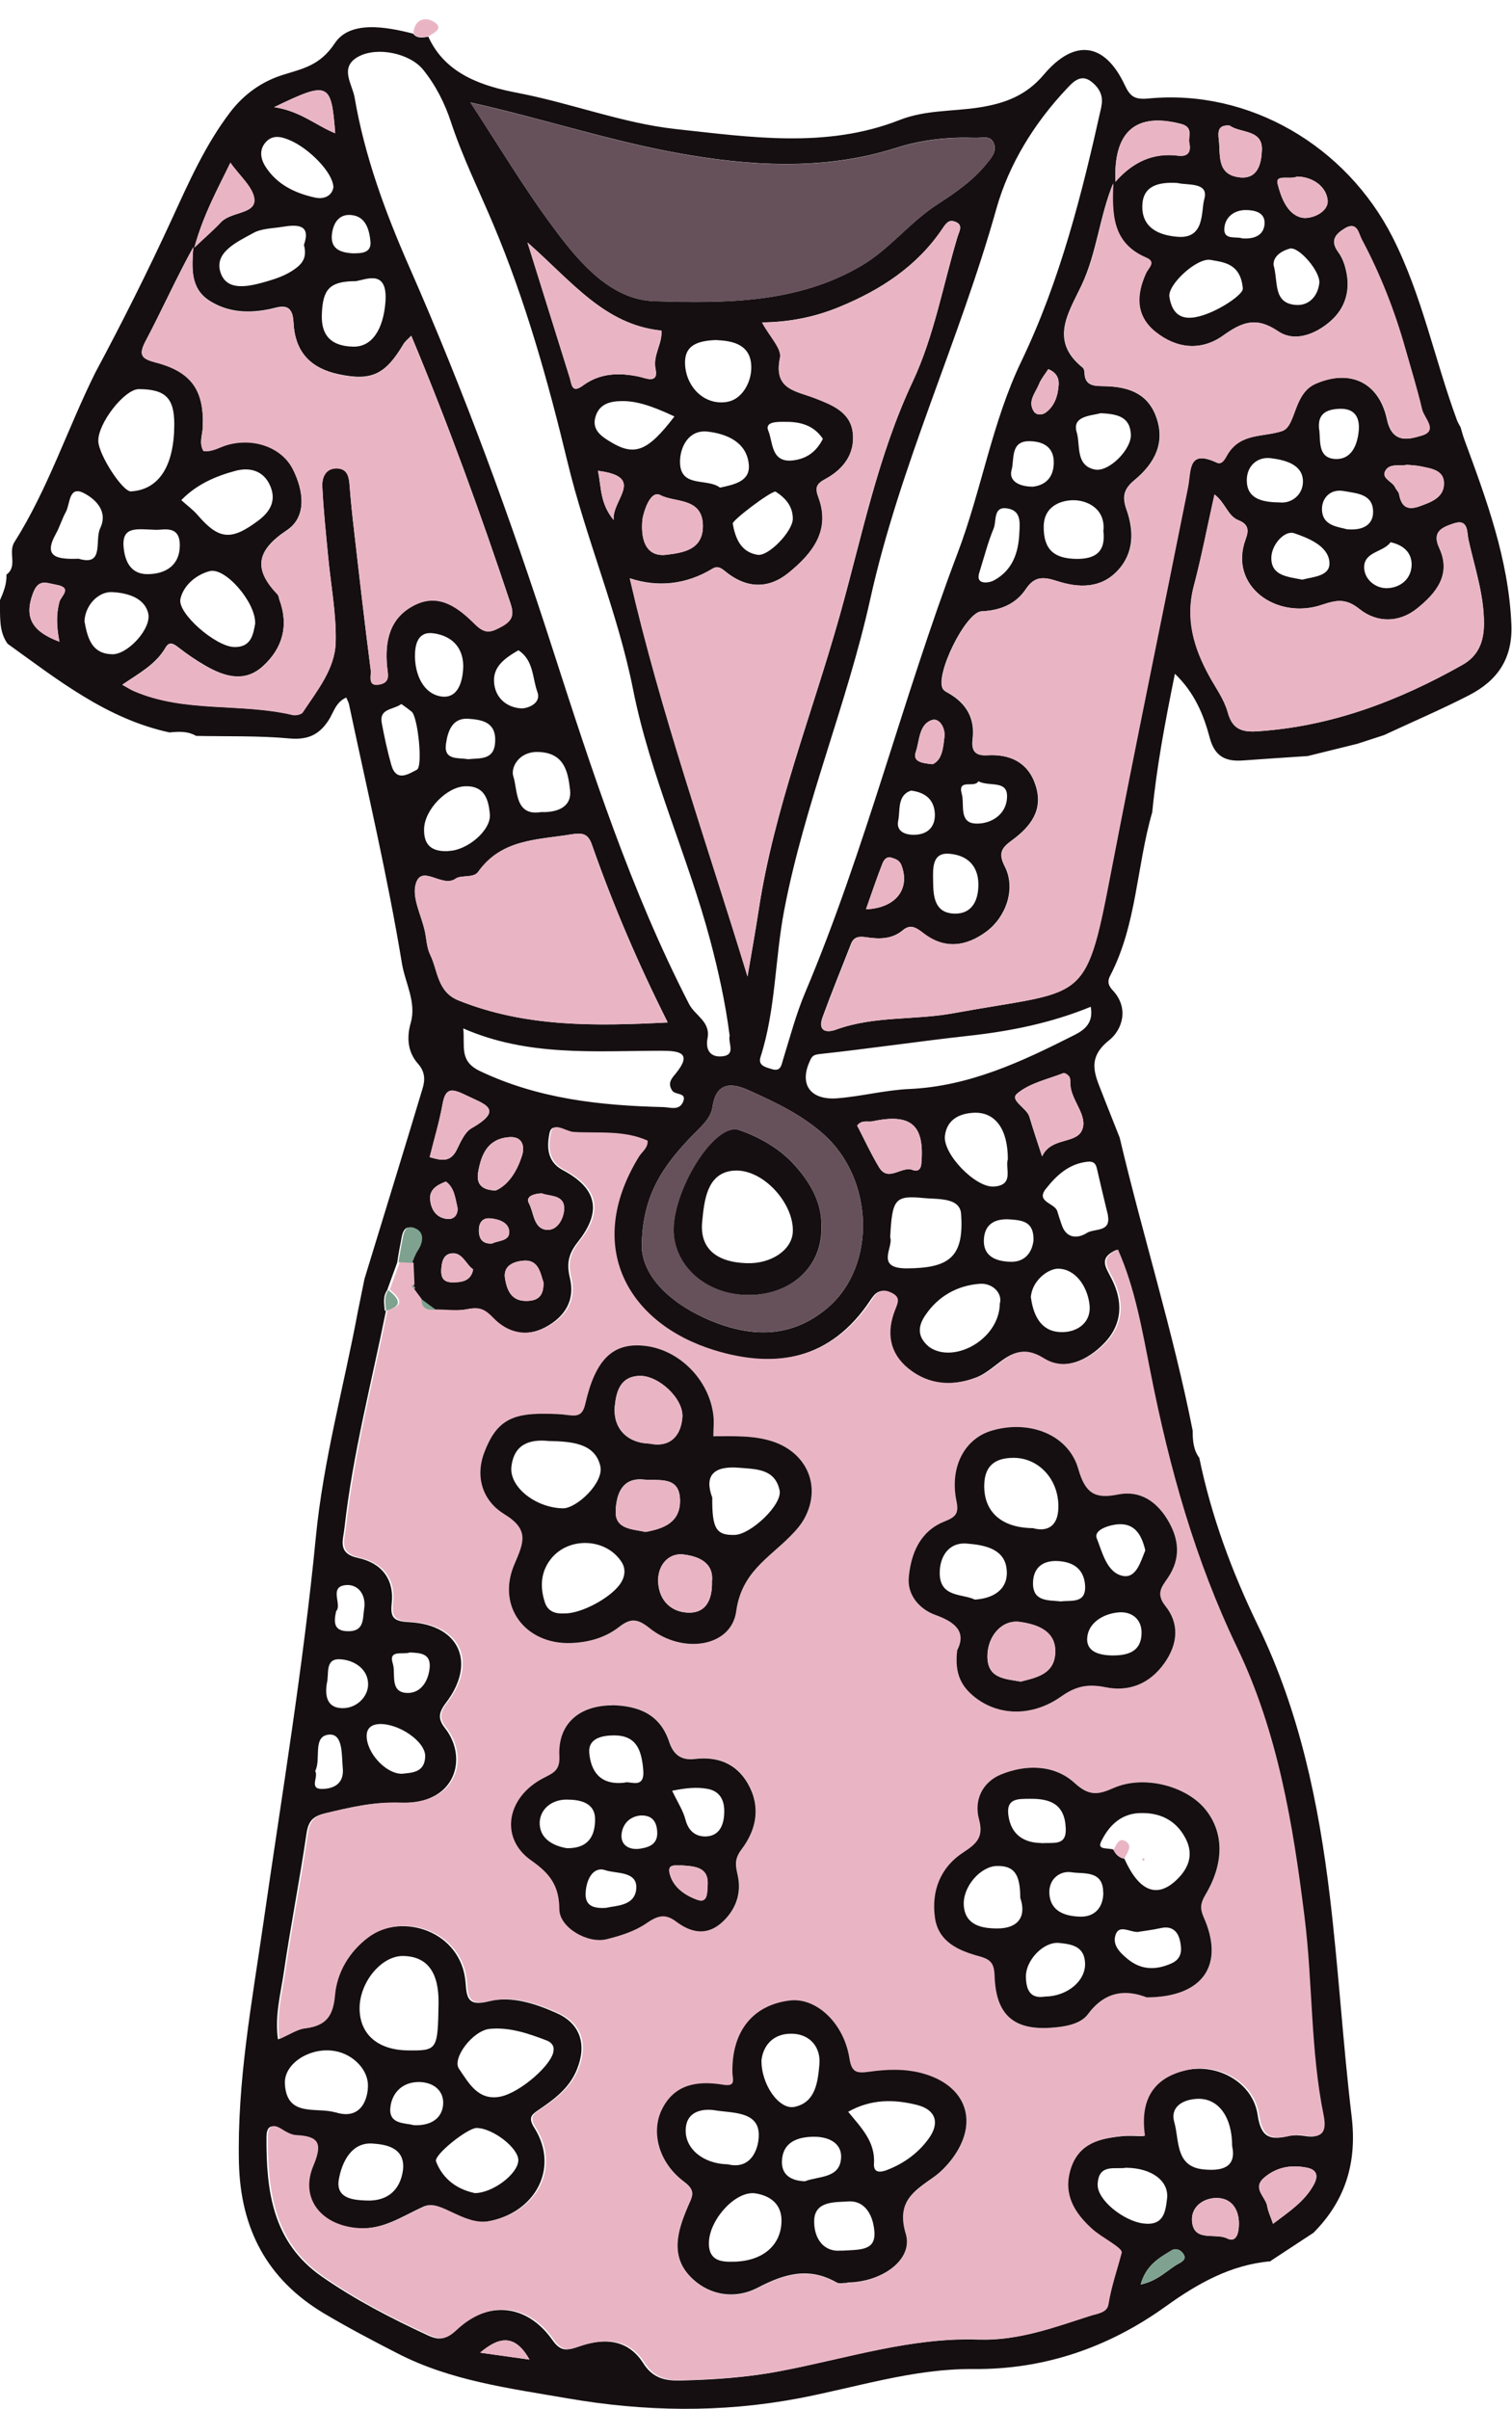 <?xml version="1.0" encoding="UTF-8"?>
<svg id="Layer_1" xmlns="http://www.w3.org/2000/svg" viewBox="0 0 96.12 153.09">
  <defs>
    <style>
      .cls-1 {
        fill: #7fa290;
      }

      .cls-2 {
        fill: #e9b5c4;
      }

      .cls-3 {
        fill: #66515a;
      }

      .cls-4 {
        fill: #150f11;
      }
    </style>
  </defs>
  <path class="cls-4" d="M80.8,143.71c-2.55.21-4.69,1.43-6.68,2.86-3.67,2.64-7.76,4.03-12.23,3.99-3.86-.03-7.45,1.17-11.16,1.87-4.89.92-9.76.84-14.67-.01-3.69-.64-7.4-1.11-10.78-2.85-1.58-.81-3.16-1.64-4.69-2.55-3.6-2.15-5.3-5.36-5.4-9.56-.12-5.15.82-10.17,1.55-15.22,1.18-8.18,2.54-16.33,3.34-24.56.47-4.85,1.78-9.56,2.67-14.33.14-.69.28-1.38.42-2.07,1.23-4.03,2.48-8.06,3.69-12.09.16-.52.19-1.05-.29-1.59-.63-.71-.74-1.62-.46-2.59.38-1.31-.36-2.56-.56-3.79-.91-5.52-2.2-10.97-3.36-16.45-.03-.14-.11-.28-.18-.44-.69.31-.81.99-1.15,1.49-.61.91-1.33,1.21-2.47,1.11-1.96-.18-3.94-.12-5.92-.16-.53-.31-1.11-.28-1.69-.22-3.99-.86-7.1-3.34-10.3-5.64-.59-.83-.44-1.79-.5-2.72.23-.53.46-1.07.43-1.67.74-.54.08-1.4.51-2.07,2.14-3.39,3.37-7.21,5.14-10.77,1.71-3.19,3.33-6.42,4.85-9.72,1.08-2.35,2.14-4.76,3.74-6.85.86-1.12,1.98-1.92,3.3-2.34,1.28-.41,2.38-.58,3.34-2.03.95-1.43,3.2-1.06,4.97-.6.27.33.62.25.97.19,1.1,2.45,3.57,3.17,5.71,3.58,3.38.65,6.64,1.92,10,2.29,4.72.51,9.58,1.26,14.24-.57,1.64-.65,3.38-.54,5.06-.8,1.62-.25,2.99-.75,4.11-2.08,1.96-2.32,3.88-2.05,5.15.65.35.75.64.94,1.51.86,6.42-.62,12.58,3.03,15.52,8.82,1.88,3.71,2.67,7.77,4.09,11.62.06.16.15.3.23.45.08.27.15.54.25.81,1.4,3.8,2.8,7.58,2.98,11.7.1,2.2-.89,3.6-2.7,4.53-1.77.91-3.6,1.69-5.4,2.53-.56.18-1.13.37-1.69.55-1.05.26-2.11.52-3.16.78-1.37.09-2.74.18-4.11.28-1.1.08-1.8-.24-2.12-1.46-.38-1.43-.95-2.84-2.21-4.05-.62,3.06-1.16,5.91-1.44,8.8-1,3.44-.98,7.14-2.68,10.4-.18.34-.12.61.16.91,1.07,1.13.62,2.52-.23,3.19-1.41,1.12-.91,2.15-.45,3.32.37.96.76,1.91,1.13,2.86,1.47,6.23,3.4,12.34,4.64,18.62,0,.61.04,1.22.42,1.73.77,3.73,2.08,7.26,3.74,10.68,2.63,5.42,3.85,11.26,4.56,17.19.56,4.66.83,9.35,1.39,14.02.34,2.89-.39,5.31-2.43,7.36l-2.74,1.8ZM24.54,83.29c-.92,4.59-2.12,9.14-2.64,13.81-.09.82-.47,1.63.89,1.92,1.43.31,2.29,1.31,2.11,2.9-.11.98.22,1.13,1.2,1.18,3.13.19,4.18,2.6,2.25,5.12-.5.66-.5,1.04-.06,1.61,1.46,1.84.76,4.88-2.9,4.75-1.71-.06-3.15.29-4.71.66-.8.19-1.08.49-1.2,1.32-.43,2.94-1.01,5.86-1.44,8.81-.2,1.36-.58,2.73-.37,4.24.66-.28,1.17-.64,1.71-.7,1.31-.15,1.71-.83,1.83-2.09.13-1.47.93-2.76,2.09-3.65,2.23-1.7,6.07-.44,6.3,2.86.07.93.14,1.5,1.47,1.16,1.43-.36,2.96.14,4.32.75,1.52.67,1.92,2.02,1.29,3.57-.48,1.2-1.44,1.9-2.44,2.58-.47.32-.68.5-.26,1.16,1.58,2.52.08,5.37-2.96,5.93-1.61.3-3.13-1.38-4.08-.95-1.4.63-2.6,1.5-4.24,1.39-2.36-.16-3.74-1.88-2.87-3.95.6-1.43.37-1.89-1.1-1.96-.32-.02-.65-.22-.94-.4-.64-.4-.85-.04-.85.5-.02,3.42.38,6.68,3.5,8.86,2.12,1.48,4.41,2.66,6.76,3.75.72.33,1.11.27,1.74-.32,2.07-1.93,4.56-1.68,6.18.62.57.82,1.02.62,1.69.4,1.59-.54,3.1-.48,4.09,1.08.59.94,1.39,1.11,2.33,1.09,2.12-.05,4.24-.19,6.33-.59,4.21-.8,8.33-2.17,12.69-2.01,2.46.08,4.74-.78,7.04-1.51.41-.13,1-.17,1.09-.71.19-1.13.56-2.19.84-3.28.08-.32-1.26-.96-1.89-1.53-1.1-1-1.85-2.16-1.36-3.76.51-1.69,1.9-1.99,3.38-2.14.44-.04.89,0,1.35,0-.34-2.35.58-3.73,2.73-4.2,1.99-.43,4.22.79,4.52,2.85.22,1.5.83,1.6,1.99,1.34.33-.07.69-.05,1.02,0,1.1.19,1.29-.37,1.1-1.28-.84-4.17-.69-8.44-1.22-12.64-.74-5.89-1.7-11.73-4.28-17.1-2.68-5.58-4.31-11.43-5.5-17.46-.52-2.65-.96-5.34-2.08-7.84-1.15.5-.71,1.07-.34,1.79.75,1.44.75,2.9-.44,4.14-1.08,1.13-2.61,1.79-3.89,1-1.42-.88-2.15-.26-3.1.47-.36.28-.75.56-1.17.72-1.55.58-3.07.5-4.38-.56-1.21-.98-1.41-2.31-.84-3.73.18-.46.37-.81-.27-1.1-.65-.29-.93.03-1.24.5-2.48,3.73-6.02,4.4-10.01,3.16-5.43-1.68-8.29-6.54-4.77-12.29.2-.33.6-.56.55-1.02-1.51-.68-3.12-.46-4.69-.55-.51-.03-1.3-.71-1.46.06-.15.76-.21,1.78.84,2.34,2.17,1.15,2.52,2.6.98,4.55-.62.78-.74,1.39-.52,2.31.34,1.4-.3,2.45-1.54,3.12-1.27.68-2.49.4-3.42-.57-.51-.53-.87-.71-1.59-.56-.66.14-1.37.03-2.06.03-.3-.22-.6-.45-.91-.67-.16-.22-.32-.44-.48-.65.06-.1.05-.18-.05-.25-.02-.46-.04-.93-.06-1.39.12-.25.2-.53.35-.76.42-.63.43-1.3-.31-1.49-.6-.15-.61.6-.71,1.06-.08.38-.14.77-.2,1.15-.21.59-.43,1.17-.64,1.76-.29.41-.18.86-.15,1.31ZM70.78,11.61c-.89,2.15-1.05,4.46-2.03,6.53-.82,1.73-2.06,3.51.07,5.22.08.06.12.21.12.32.02.81.54.85,1.17.86,1.44.02,2.77.35,3.36,1.88.65,1.7-.07,3.03-1.35,4.09-.66.55-.81,1.02-.51,1.87.47,1.33.5,2.75-.56,3.88-1.08,1.16-2.5,1.11-3.85.67-.87-.28-1.43-.33-1.99.51-.64.96-1.64,1.36-2.81,1.41-1.02.04-3.01,4.12-2.45,4.95.09.13.27.21.41.29,1.09.65,1.62,1.58,1.47,2.86-.08.67.07,1.1.9,1.05,1.45-.09,2.62.43,3.1,1.9.52,1.58-.32,2.64-1.51,3.51-.63.46-.89.8-.44,1.67.7,1.38.1,3.17-1.17,4.12-1.27.94-2.63,1.15-3.97.14-.44-.33-.82-.67-1.35-.22-.68.57-1.47.57-2.29.45-.41-.06-.8-.09-1,.41-.6,1.55-1.23,3.08-1.8,4.64-.32.86.15,1.07.86.81,2.42-.88,4.99-.58,7.47-1.04,8.28-1.52,8.34-.41,9.93-8.68,1.59-8.26,3.3-16.49,4.95-24.74.21-1.07-.02-2.43,1.83-1.57.37.18.55-.32.73-.59.84-1.3,2.23-1.02,3.42-1.41.9-.29.7-2.36,2.12-3,2.13-.95,4.04-.17,4.56,2.26.34,1.59,1.43,1.25,2.18,1.03,1.09-.31.16-1.11.04-1.67-.3-1.28-.69-2.54-1.05-3.81-.69-2.43-1.6-4.78-2.79-7.01-.19-.35-.27-1.17-1.06-.69-.61.37-.95.79-.42,1.51.23.31.39.71.48,1.1.32,1.28,0,2.44-.97,3.29-.95.83-2.28,1.36-3.34.64-1.39-.95-2.29-.58-3.48.27-1.4,1-2.97.85-4.31-.23-1.28-1.03-1.23-2.36-.6-3.74.15-.32.65-.7.02-.97-2.2-.93-2.2-2.8-2.11-4.77ZM46.38,65.79c-.26-2.03-.7-4.03-1.23-6.03-1.43-5.37-3.81-10.45-4.9-15.92-.98-4.95-3-9.6-4.18-14.51-1.23-5.1-2.66-10.21-4.71-15.07-.91-2.16-1.95-4.26-2.69-6.5-.39-1.19-.97-2.34-1.77-3.33-.83-1.03-2.9-1.49-4.12-.83-1.23.67-.39,1.74-.24,2.58.64,3.76,1.96,7.33,3.49,10.81,3.48,7.91,6.44,15.99,9.09,24.22,2.48,7.68,4.97,15.38,8.69,22.61.37.72,1.37,1.11,1.17,2.16-.13.65.1,1.2.86,1.16,1.01-.06.41-.85.55-1.34ZM26.14,21.34c-.2.21-.39.35-.5.54-1.14,1.92-2.02,2.34-4.08,1.91-1.78-.37-2.81-1.39-2.9-3.3-.06-1.35-.87-.99-1.5-.85-1.35.28-2.64.22-3.81-.51-1.27-.79-1.15-2.11-1.06-3.43-1.1,1.99-2,4.02-3.04,5.98-.49.93-.2,1.13.66,1.35,2.26.59,3.08,1.78,2.98,4.11-.02.5-.25,1.01.04,1.51.54.08.98-.22,1.47-.37,1.66-.5,3.48.11,4.2,1.5.7,1.36.94,3.05-.37,3.92-1.96,1.31-2.12,2.47-.58,4.08.07.08.07.22.11.32.61,1.64.21,3.09-1.04,4.23-1.16,1.07-2.46.67-3.67-.03-.59-.34-1.16-.73-1.7-1.15-.32-.25-.59-.41-.83.01-.62,1.07-1.69,1.63-2.74,2.35.32.17.5.3.71.39,3.23,1.41,6.79.75,10.12,1.53.19.05.54-.03.64-.17.91-1.38,2.05-2.75,2.09-4.44.05-1.81-.31-3.64-.48-5.46-.14-1.48-.3-2.96-.37-4.44-.03-.59.21-1.2.97-1.16.67.04.73.61.77,1.15.07.91.16,1.82.27,2.73.34,2.99.68,5.98,1.07,8.96.04.34-.24,1.08.61.88.64-.15.47-.64.43-1.11-.16-1.65.17-3.15,1.78-3.94,1.58-.77,2.8.23,3.8,1.23.66.66,1.01.53,1.71.15.76-.41.77-.82.54-1.51-1.9-5.71-3.95-11.36-6.3-16.98ZM47.52,62.08c.28-1.64.51-2.93.71-4.23.98-6.44,3.4-12.48,5.15-18.71,1.41-5.01,2.4-10.11,4.65-14.9,1.35-2.87,1.92-6.11,2.84-9.18.11-.36.41-.8-.2-.99-.36-.11-.52.11-.75.45-1.61,2.4-3.94,3.91-6.57,4.99-1.53.63-3.13.96-4.9.98.49.9,1.27,1.67,1.14,2.24-.43,2.03,1,2.1,2.23,2.58,1.05.41,2.26.86,2.4,2.21.14,1.33-.62,2.31-1.75,2.92-.6.32-.66.57-.43,1.19.77,2.1-.41,3.55-1.88,4.75-1.32,1.09-2.74,1.02-4.08-.09-.23-.19-.46-.34-.77-.16-1.7,1.04-3.53,1.2-5.27.62,1.97,8.55,4.87,16.73,7.49,25.32ZM70.01,6.76c.17-.71-.18-1.25-.7-1.62-.62-.43-1.1.07-1.48.48-2.08,2.2-3.69,4.81-4.49,7.65-2.35,8.38-6.13,16.28-8.02,24.82-1.48,6.67-4.18,13.02-5.47,19.77-.59,3.09-.53,6.28-1.5,9.31-.18.55.31.65.69.77.6.19.63-.23.75-.63.44-1.42.82-2.87,1.4-4.24,3.84-9.09,6.19-18.7,9.68-27.9,1.53-4.02,2.19-8.33,4.07-12.23,2.47-5.15,3.85-10.64,5.08-16.18ZM29.91,6.52c1.84,2.8,3.49,5.58,5.43,8.16,1.58,2.11,3.55,4.37,6.25,4.46,4.48.14,9.1.15,13.18-2.26,1.77-1.04,3.05-2.74,4.8-3.88,1.14-.74,2.29-1.52,3.16-2.61.28-.35.64-.74.47-1.23-.2-.6-.76-.38-1.19-.4-1.73-.06-3.4.11-5.08.65-4.6,1.46-9.36,1.14-13.95.3-4.35-.8-8.6-2.2-13.07-3.2ZM77.21,31.43c-.46,2.05-.82,3.94-1.31,5.8-.56,2.1,0,3.95.99,5.76.41.75.94,1.47,1.16,2.27.29,1.06.87,1.28,1.85,1.22,4.72-.3,9.01-1.93,13.08-4.23,1-.57,1.35-1.46,1.36-2.59.01-1.87-.6-3.61-.99-5.39-.1-.44.02-1.33-.95-1-.71.25-1.39.51-.9,1.56.79,1.7-.22,2.88-1.41,3.84-1.15.92-2.55.92-3.66.04-.86-.69-1.44-.59-2.4-.27-2.87.97-5.94-1.2-4.84-4.17.22-.59.17-.96-.46-1.21-.68-.27-.81-1.08-1.51-1.63ZM42.45,64.98c-1.89-3.76-3.48-7.48-4.82-11.3-.22-.63-.52-.78-1.27-.66-2.18.36-4.47.28-5.96,2.39-.29.41-1.08.18-1.43.43-.87.62-2.17-.97-2.54.35-.25.87.36,1.98.58,2.98.11.5.12,1.05.34,1.5.5,1.02.44,2.36,1.8,2.91,4.26,1.71,8.68,1.64,13.31,1.4ZM40.8,79.35c.14,1.81,1.76,3.38,3.93,4.38,2.69,1.24,5.45,1.47,7.9-.63,3.1-2.66,2.93-8.16-.27-11.01-1.39-1.24-3.06-2.03-4.72-2.78-.94-.43-2.09-.69-2.34,1.02-.11.8-.83,1.35-1.38,1.93-1.68,1.78-3.14,3.66-3.12,7.09ZM69.35,63.98c-2.53,1.04-5.13,1.56-7.79,1.85-3.16.35-6.31.82-9.47,1.16-.48.05-.51.23-.65.54-.61,1.42.1,2.4,1.79,2.27,1.53-.12,3.04-.52,4.57-.59,3.83-.17,7.18-1.75,10.5-3.43.7-.35,1.22-.81,1.04-1.8ZM29.45,65.36c.12,1.14-.28,2.07,1.06,2.71,3.72,1.77,7.65,2.19,11.66,2.29.42.01.98.24,1.24-.3.3-.65-.47-.45-.67-.74-.32-.47-.05-.77.19-1.06,1.11-1.34.3-1.48-.88-1.48-4.21,0-8.46.39-12.6-1.42ZM33.54,15.42c1,3.2,1.84,5.89,2.68,8.58.13.42.12,1.03.83.51,1.1-.81,2.3-.84,3.59-.57.37.08,1.24.49,1.04-.48-.19-.9.44-1.6.37-2.45-3.62-.37-5.68-3.11-8.5-5.59ZM25.93,130.31c1.87.02,1.9-.02,1.95-2.97.03-1.99-.71-3-2.24-3.03-1.39-.03-2.8,1.68-2.78,3.36.02,1.63,1.17,2.62,3.08,2.64ZM11.08,26.98c0-1.68-.55-2.24-2.25-2.25-.92,0-2.63,2.2-2.58,3.32.04.89,1.56,3.22,2.08,3.18,1.77-.11,2.74-1.6,2.75-4.25ZM35.19,130.3c.05-.27-.15-.51-.41-.61-1.17-.45-2.38-.87-3.64-.75-1.1.11-2.42,1.89-1.96,2.54.62.9,1.21,2.04,2.62,1.77,1.28-.25,3.37-2.09,3.39-2.95ZM56.59,78.63c.23.63-.99,1.99,1.07,1.98,2.68-.02,3.63-.71,3.44-3.45-.07-1.08-1.5-.93-2.38-1.02-1.84-.18-2,.06-2.13,2.49ZM21.31,134.24c1.85.6,2.15-1.22,2.07-1.89-.1-.96-1.08-1.92-2.32-2.03-1.49-.14-3,.87-2.95,2.09.1,2.19,2.01,1.48,3.2,1.84ZM63.55,82.89c.22-.7-.46-1.36-1.26-1.3-1.4.1-2.65.77-3.48,2.02-.43.64-.5,1.26.1,1.85.08.08.17.16.26.21,1.57.96,4.32-.56,4.39-2.78ZM11.53,31.79c.36.33.74.6,1.03.94,1.37,1.59,2.15,1.64,3.88.34.8-.6,1.13-1.33.72-2.23-.41-.92-1.27-1.16-2.18-.92-1.27.34-2.48.86-3.45,1.86ZM16.22,39.59c.02-1.32-1.9-3.56-2.9-3.29-.83.22-1.65.88-1.85,1.76-.21.91,2.23,3.02,3.4,3.06,1.11.04,1.23-.81,1.36-1.53ZM30.14,139.38c1.17.02,2.78-1.22,2.81-2.07.03-.78-1.61-2.06-2.65-2.07-.58,0-2.74,1.72-2.58,2.13.44,1.14,1.36,1.77,2.43,2ZM22.62,17.87c-1.69,0-2.11.53-2.16,2.13-.05,1.39.66,1.99,1.96,2.03,1.23.05,1.94-1.1,2.08-2.8.17-2.1-1.13-1.5-1.87-1.36ZM64.07,73.67c0-1.94-.82-3.02-2.18-2.95-.93.05-1.7.45-1.82,1.47-.13,1.16,1.94,3.29,3.1,3.22,1.34-.08.71-1.16.9-1.74ZM19.32,15.57c.46-1.3-.39-1.32-1.39-1.15-.62.1-1.31.1-1.83.39-1.01.56-2.51,1.22-2.08,2.51.41,1.25,1.86.88,2.99.55.61-.18,1.17-.38,1.7-.75.53-.37.82-.77.61-1.56ZM70.44,77.26c-.24-1-.48-1.99-.71-3-.07-.33-.23-.46-.58-.43-1.19.12-1.99.87-2.66,1.72-.67.84.56.9.72,1.42.1.32.2.65.32.97.33.84,1.08.73,1.56.42.48-.31,1.54-.02,1.34-1.11ZM78.33,136.4c0-1.92-.92-3.09-2.25-3.01-.92.05-1.7.53-1.43,1.48.33,1.12.04,2.81,1.83,3,1.06.11,2.16-.03,1.85-1.47ZM45.6,21.61c-1.53.03-2.09.51-2.05,1.53.06,1.45,1.23,2.65,2.68,2.4.95-.16,1.52-1.24,1.53-2.14.03-1.51-1.19-1.74-2.17-1.78ZM28.52,54.08c1.16-.02,2.73-1.31,2.62-2.36-.09-.88-.31-1.79-1.57-1.75-1.17.04-2.58,1.48-2.61,2.71-.03,1.02.47,1.47,1.57,1.41ZM66.25,73.48c.56-1.21,2.11-.77,2.52-1.63.43-.91-.65-1.87-.73-2.9-.01-.17.01-.37-.06-.51-.07-.12-.29-.27-.38-.24-1,.39-2.15.63-2.94,1.3-.51.43.61.9.78,1.48.22.75.47,1.49.8,2.5ZM5.37,39.48c.2,1.13.49,2.07,1.76,2.1.99.03,2.53-1.65,2.29-2.61-.27-1.09-1.55-1.3-2.28-1.34-.86-.05-1.72.8-1.77,1.85ZM71.62,137.76c-.65.15-1.78-.32-1.84,1.05-.05,1.01,1.67,2.35,2.91,2.5,1.3.16,1.4-.76,1.5-1.57.14-1.12-.96-1.95-2.57-1.97ZM79.01,18.36c-.13-1.63-1.23-1.69-2.04-1.84-.87-.17-2.75,1.57-2.63,2.34.11.7.42,1.4,1.4,1.33,1.28-.09,3.27-1.42,3.26-1.82ZM45.78,30.99c.93-.2,1.94-.41,1.82-1.5-.15-1.41-1.42-1.92-2.61-2.06-1.21-.14-1.76.98-1.76,1.91-.01,1.7,1.73,1.02,2.54,1.65ZM70.14,33.79c.17-1.4-.94-1.98-1.86-2-.72-.01-1.92.3-1.93,1.68-.01,1.49.69,2.03,2.08,2.05,1.23.01,1.85-.46,1.72-1.73ZM42.88,26.47c-1.56-.74-2.5-.99-3.36-.98-.74.01-1.4.18-1.65.95-.28.84.32,1.27.92,1.63,1.55.95,2.38.63,4.09-1.61ZM65.54,82.48c.18,1.3.76,2.22,2.05,2.18.97-.03,1.81-.66,1.67-1.77-.14-1.13-.88-2.24-1.98-2.26-.66-.01-1.7.78-1.75,1.85ZM25.62,137.9c.16-1.49-1.24-1.62-1.93-1.67-1.33-.1-1.95,1.15-2.15,2.28-.21,1.23.95,1.31,1.74,1.34,1.29.06,2.16-.6,2.34-1.95ZM34.4,51.61c1.12.04,1.96-.38,1.84-1.4-.13-1.13-.34-2.39-2.06-2.42-1.23-.02-1.72,1.02-1.55,1.54.29.88.08,2.56,1.77,2.28ZM40.84,33c-.15,1.64.45,2.39,1.51,2.26,1.06-.13,2.41-.3,2.33-1.96-.09-1.69-1.81-1.36-2.69-1.83-.68-.36-1.08,1.13-1.15,1.53ZM21.19,11.85c-.06-.91-1.52-2.39-2.72-2.92-.55-.24-1.13-.4-1.58.11-.44.5-.32,1.09.02,1.6.74,1.12,1.89,1.65,3.13,1.92.61.13,1.11-.16,1.16-.71ZM74.86,11.63c-1.24-.08-2.2.19-2.24,1.42-.05,1.43,1.05,1.91,2.26,2,1.74.13,1.46-1.63,1.68-2.4.31-1.1-1.1-.86-1.7-1.02ZM54.49,71.53c.45.87.87,1.79,1.39,2.65.59.99,1.44-.11,2.15.18.19.08.5.07.54-.39.22-2.46-.63-3.23-3.09-2.71-.31.07-.68-.12-.99.27ZM49.3,31.24c-.34,0-2.76,1.83-2.72,2.04.17.94.52,1.81,1.58,1.98.71.11,2.24-1.51,2.24-2.29,0-.82-.49-1.34-1.1-1.73ZM70.91,11.55c1.11-1.26,2.4-1.86,3.98-1.66.63.08.84-.23.72-.8-.09-.43.29-1-.54-1.22-2.84-.73-4.29.45-4.16,3.67ZM29.45,42.32c-.02-1.23-.77-1.91-1.88-2.07-1.04-.15-1.2.76-1.19,1.5.02,1.15.54,2.33,1.65,2.51,1.08.17,1.4-.93,1.42-1.94ZM69.98,26.26c-.65.17-1.85.18-1.53,1.22.24.78-.1,2.11,1.15,2.36.89.18,2.32-1.27,2.29-2.21-.04-1.17-.9-1.32-1.92-1.37ZM4.97,35.5c1.69.53,1.03-1.15,1.4-1.93.52-1.09-.32-1.85-1-2.21-1.01-.55-.9.65-1.18,1.17-.25.45-.39.95-.64,1.4-.81,1.45.03,1.63,1.42,1.58ZM59.32,56.04c.01.92.09,1.94,1.27,2.02.95.06,1.52-.5,1.6-1.6.1-1.41-.69-2.11-1.83-2.2-1.13-.1-1.05.94-1.04,1.78ZM27.31,73.54c.66.18,1.29.4,1.72-.45.25-.5.51-1.13.94-1.38,2.15-1.23.81-1.54-.42-2.14-.92-.45-1.24-.37-1.42.64-.2,1.11-.53,2.19-.81,3.33ZM25.52,44.74c-.53.39-1.43.27-1.25,1.22.17.9.36,1.79.61,2.67.32,1.09,1.09.56,1.62.29.4-.2.06-3.38-.33-3.69-.21-.17-.43-.33-.66-.49ZM81.34,31.93c.75.09,1.52-.48,1.49-1.38-.04-1.06-1.18-1.32-2.04-1.43-.9-.11-1.55.54-1.53,1.44.02,1.07.85,1.36,2.07,1.37ZM64.8,33.89c.03-.64.13-1.38-.67-1.56-1.03-.23-.76.77-.96,1.25-.35.84-.58,1.73-.85,2.6-.08.27-.23.62.05.78.2.11.58.05.81-.07,1.18-.64,1.56-1.74,1.62-2.99ZM25.54,112.73c.63-.07,1.46-.06,1.49-1.1.03-.95-1.7-2.13-2.95-2.06-.44.03-.76.24-.77.73-.02,1.07,1.19,2.43,2.24,2.43ZM80.93,141.33c1.06-.8,2-1.43,2.57-2.45.33-.58.24-.99-.43-1.12-.99-.19-1.92-.04-2.71.64-.79.68.11,1.22.2,1.82.05.33.21.64.37,1.11ZM80.96,16.83c.31,1.09-.05,2.44,1.42,2.55.82.06,1.39-.54,1.49-1.38.09-.73-1.31-2.36-1.88-2.2-.54.15-1.04.49-1.03,1.02ZM9.87,33.67c-1.14-.03-2.15-.27-2.01,1.13.09.93.49,1.7,1.53,1.69,1.13-.01,2.03-.55,2.04-1.81.02-1.37-1.09-.97-1.56-1.01ZM82.79,36.84c.68-.19,1.83-.2,1.72-1.16-.12-1.02-1.39-1.5-2.23-1.79-.61-.21-1.47.73-1.46,1.59.01,1.12,1.03,1.17,1.97,1.36ZM26.29,135.06c1.11.06,1.81-.44,1.88-1.3.07-.9-.63-1.44-1.55-1.44-1.1,0-1.75.76-1.81,1.7-.06,1,.96.89,1.48,1.04ZM78.17,7.98c-.77-.07-.74.43-.69.89.12.97-.16,2.22,1.31,2.4,1.24.15,1.4-.99,1.43-1.73.06-1.33-1.36-1.06-2.05-1.56ZM32.95,41.33c-.91.53-1.67,1.08-1.53,2.15.12.94.85,1.49,1.71,1.54.37.02,1.31-.29,1.03-1.05-.32-.88-.23-2.01-1.2-2.64ZM14.65,10.33c-.8,1.66-1.71,3.28-2.3,5.41.73-.69,1.24-1.13,1.69-1.61.63-.67,2.13-.52,2.13-1.39,0-.79-.96-1.57-1.53-2.4ZM89.45,29.54c-.45.1-1.1-.12-1.38.37-.29.5.45.68.62,1.07.07.15.23.28.25.44.15.79.53,1.04,1.32.75.73-.26,1.5-.54,1.53-1.4.03-.89-.79-.99-1.46-1.13-.28-.06-.57-.07-.89-.1ZM65.7,78.84c.04-1.2-.69-1.28-1.46-1.34-.91-.07-1.61.23-1.69,1.21-.09,1.14.77,1.45,1.66,1.48.94.04,1.4-.59,1.49-1.35ZM31.52,75.66c.83-.37,1.38-1.27,1.68-2.27.16-.53.02-1.19-.84-1.12-1.36.11-1.77,1.1-1.96,2.21-.11.6.05,1.16,1.12,1.18ZM88.4,34.46c-.44.63-1.66.59-1.68,1.57-.01.77.71,1.38,1.48,1.35.81-.03,1.53-.57,1.54-1.5,0-.73-.48-1.23-1.34-1.42ZM85.69,33.64c1.01.08,1.6-.33,1.6-1.1,0-1.15-1.03-1.18-1.85-1.33-.86-.16-1.39.43-1.4,1.12-.01,1.11,1.03,1.14,1.64,1.32ZM65.67,30.93c.74-.09,1.3-.53,1.32-1.5.02-1.08-.75-1.39-1.58-1.39-1.19,0-.92,1.17-1.1,1.82-.2.7.46,1.07,1.35,1.07ZM62.19,49.66c-.23.44-1.33-.2-1.05.79.19.65-.21,1.85.89,1.89,1,.04,1.97-.6,1.99-1.7.03-1.09-1.13-.62-1.83-.99ZM83.87,27.31c.08.76-.09,1.79,1,1.86,1.04.06,1.41-.88,1.5-1.73.09-.76-.13-1.49-1.19-1.46-.89.03-1.44.33-1.32,1.33ZM20.78,106.97c-.14.85.03,1.59,1.01,1.59.87,0,1.58-.7,1.61-1.46.04-1.02-.9-1.62-1.82-1.65-.94-.03-.65.96-.8,1.52ZM3.78,40.79c-.19-.97-.21-1.76,0-2.55.1-.36.86-.89-.21-1.08-.62-.11-1.12-.4-1.47.53-.6,1.6-.01,2.46,1.68,3.09ZM82.46,11.22c-.45.22-1.41-.18-1.24.47.21.81.6,1.93,1.52,2.14.6.14,1.74-.34,1.66-1.11-.09-.86-.93-1.48-1.94-1.5ZM29.75,48.25c.78-.08,1.69.08,1.73-1.14.05-1.24-.87-1.37-1.71-1.43-1.05-.07-1.31.84-1.42,1.6-.15,1.06.78.86,1.4.97ZM78.76,141.28c-.02-.94-.52-1.6-1.43-1.59-.84,0-1.64.57-1.55,1.5.12,1.32,1.48.7,2.23,1.07.63.31.76-.43.75-.98ZM52.31,27.89c-.57-.86-1.43-1.09-2.37-1.08-.45,0-1.37-.05-1.09.59.29.68.15,2.03,1.56,1.86.85-.1,1.48-.53,1.9-1.37ZM17.43,6.81c1.69.26,2.66,1.17,3.88,1.66-.25-3.25-.42-3.33-3.88-1.66ZM57.94,50.24c-.92.28-.7,1.25-.84,1.92-.15.71.5.93,1.12.89.81-.05,1.24-.55,1.21-1.33-.04-.83-.52-1.34-1.48-1.47ZM21.37,102.4c-.19.81-.08,1.26.75,1.27,1.05.02.93-.79,1.03-1.42.14-.91-.39-1.59-1.18-1.51-1.09.11-.2,1.26-.6,1.65ZM55.05,57.79c1.92-.08,2.82-1.31,2.26-2.79-.12-.32-.37-.41-.63-.49-.37-.11-.52.2-.61.44-.35.89-.65,1.8-1.02,2.84ZM26.05,105.02c-.4.16-1.38-.21-1.08.7.2.63-.21,1.79.85,1.87.87.06,1.39-.66,1.49-1.56.1-.93-.54-.98-1.25-1.01ZM34.55,81.5c-.2-.59-.31-1.47-1.28-1.38-.55.05-1.32.28-1.16,1.17.14.77.43,1.43,1.42,1.39.72-.03,1.04-.37,1.02-1.18ZM20.04,112.56c.23.4-.47,1.2.55,1.13.79-.05,1.29-.46,1.2-1.34-.08-.82.03-2.18-.87-2.11-1.08.09-.49,1.56-.88,2.31ZM22.44,16.1c.43-.01,1.19.04,1.11-.76-.07-.69-.27-1.57-1.19-1.67-.74-.09-1.14.41-1.25,1.14-.13.91.37,1.24,1.33,1.29ZM59.29,48.57c.62-.28.67-1.06.75-1.74.07-.55-.32-1.23-.8-1.07-.83.28-.78,1.3-1.02,2.02-.21.62.35.72,1.07.79ZM34.44,75.84c-.5.02-1.05.19-.82.63.32.59.29,1.61,1.12,1.69.69.06,1.09-.72,1.12-1.3.05-.95-.9-.81-1.43-1.02ZM78.97,15.15c.77.06,1.38-.2,1.42-.93.04-.72-.62-.87-1.2-.87-.79,0-1.35.51-1.36,1.23-.01.69.77.43,1.14.57ZM66.64,23.46c-.19.31-.45.61-.59.95-.22.55-.74,1.08-.34,1.72.17.28.55.25.77.09.58-.43.77-1.09.82-1.77.03-.39-.12-.77-.66-.99ZM30.08,80.67c-.48-.32-.68-1.13-1.42-1.01-.51.08-.6.63-.61,1.1-.02.78.54.76,1.06.72.47-.04.87-.22.97-.82ZM30.52,149.52c.96.13,1.92.27,3.14.44-.98-1.75-2.04-1.36-3.14-.44ZM28.35,75.09c-.59.22-1.04.51-1.01,1.1.04.67.39,1.22,1.11,1.28.5.04.71-.4.61-.81-.13-.56-.2-1.2-.72-1.57ZM38.01,29.92c.23,1.05.11,2.03,1,3.13-.12-1.31,2.08-2.74-1-3.13ZM72.51,145.19c1.13-.24,1.69-.93,2.42-1.33.24-.13.52-.29.29-.63-.17-.25-.47-.37-.74-.21-.79.48-1.63.94-1.97,2.18ZM31.28,79.03c.42-.21,1.19-.14,1.08-.84-.08-.52-.68-.72-1.21-.76-.5-.04-.71.3-.71.76,0,.53.22.88.83.84Z"/>
  <path class="cls-2" d="M27.25,2.31c-.35.06-.7.15-.97-.19.07-.9.74-1.08,1.31-.73.63.39.03.69-.34.91Z"/>
  <path class="cls-2" d="M26.32,81.9c.16.22.32.44.48.65,0,.64.4.72.91.67.69,0,1.4.11,2.06-.03.72-.15,1.07.02,1.59.56.93.97,2.15,1.25,3.42.57,1.25-.67,1.88-1.72,1.54-3.12-.22-.92-.1-1.53.52-2.31,1.54-1.94,1.19-3.4-.98-4.55-1.06-.56-1-1.58-.84-2.34.16-.77.94-.09,1.46-.06,1.57.09,3.17-.13,4.69.55.04.46-.35.7-.55,1.02-3.53,5.75-.66,10.61,4.77,12.29,3.98,1.23,7.52.57,10.01-3.16.31-.47.59-.8,1.24-.5.64.29.45.64.27,1.1-.57,1.43-.37,2.75.84,3.73,1.31,1.06,2.83,1.14,4.38.56.42-.16.81-.44,1.17-.72.95-.74,1.68-1.36,3.1-.47,1.28.79,2.81.13,3.89-1,1.19-1.24,1.18-2.7.44-4.14-.37-.71-.81-1.29.34-1.79,1.11,2.5,1.55,5.2,2.08,7.84,1.19,6.03,2.82,11.88,5.5,17.46,2.58,5.38,3.55,11.22,4.28,17.1.53,4.21.37,8.47,1.22,12.64.18.91,0,1.47-1.1,1.28-.33-.06-.7-.07-1.02,0-1.16.26-1.77.16-1.99-1.34-.3-2.06-2.53-3.28-4.52-2.85-2.15.47-3.07,1.85-2.73,4.2-.46,0-.91-.04-1.35,0-1.48.15-2.87.45-3.38,2.14-.48,1.6.26,2.76,1.36,3.76.62.57,1.97,1.21,1.89,1.53-.28,1.08-.66,2.15-.84,3.28-.09.54-.68.58-1.09.71-2.3.74-4.58,1.6-7.04,1.51-4.37-.15-8.48,1.22-12.69,2.01-2.09.4-4.21.54-6.33.59-.94.02-1.74-.16-2.33-1.09-.98-1.56-2.5-1.62-4.09-1.08-.67.23-1.11.42-1.69-.4-1.62-2.31-4.11-2.56-6.18-.62-.63.59-1.03.65-1.74.32-2.35-1.08-4.64-2.26-6.76-3.75-3.12-2.18-3.52-5.44-3.5-8.86,0-.54.21-.9.85-.5.29.18.62.38.94.4,1.47.07,1.7.53,1.1,1.96-.87,2.07.51,3.79,2.87,3.95,1.64.11,2.84-.76,4.24-1.39.96-.43,2.48,1.25,4.08.95,3.04-.56,4.54-3.41,2.96-5.93-.42-.66-.21-.84.26-1.16,1-.68,1.96-1.38,2.44-2.58.63-1.55.23-2.89-1.29-3.57-1.36-.6-2.89-1.11-4.32-.75-1.33.33-1.41-.24-1.47-1.16-.24-3.3-4.07-4.56-6.3-2.86-1.17.89-1.96,2.18-2.09,3.65-.11,1.26-.52,1.94-1.83,2.09-.54.06-1.05.42-1.71.7-.21-1.51.17-2.88.37-4.24.43-2.94,1.01-5.86,1.44-8.81.12-.82.4-1.12,1.2-1.32,1.56-.37,3-.72,4.71-.66,3.66.13,4.36-2.91,2.9-4.75-.45-.56-.45-.95.06-1.61,1.93-2.53.89-4.93-2.25-5.12-.98-.06-1.31-.2-1.2-1.18.18-1.58-.68-2.59-2.11-2.9-1.35-.29-.98-1.1-.89-1.92.52-4.67,1.71-9.21,2.64-13.81,1.17-.31.78-.8.15-1.31.21-.59.43-1.17.64-1.76.29.01.58.03.87.04.02.46.04.93.06,1.39-.03.03-.07.06-.1.08.05.05.1.11.16.16ZM45.35,91.28c0-.46.04-.9,0-1.33-.27-2.31-2.25-4.25-4.49-4.43-1.92-.16-3.01.89-3.65,3.69-.16.71-.45.8-1.04.73-.51-.06-1.03-.08-1.54-.09-2.2-.03-3.12.56-3.84,2.45-.63,1.65-.02,3.14,1.27,3.93,1.62.99,1.23,1.81.64,3.19-1.15,2.68.7,5.11,3.59,5,1.12-.04,2.18-.33,3.05-1.01.73-.56,1.17-.56,1.95.06,2.1,1.68,5.2,1.21,5.51-1.06.34-2.48,2.06-3.37,3.44-4.78.36-.36.71-.77.94-1.21,1.03-2.01.1-4.09-2.03-4.8-1.23-.41-2.47-.34-3.8-.34ZM53.87,145.08c2.21-.02,4.2-1.46,3.71-3.09-.61-2.03.5-2.71,1.75-3.59.46-.32.87-.75,1.21-1.2,1.72-2.31.9-4.64-1.89-5.41-1.13-.31-2.29-.26-3.42-.1-.79.11-1.09.03-1.23-.85-.35-2.25-2.13-3.89-3.8-3.68-2.35.29-3.69,1.97-3.64,4.58,0,.45.25.91-.6.77-1.6-.27-3.1-.06-3.9,1.61-.69,1.45-.16,3.37,1.42,4.55.82.61.52.96.23,1.64-.61,1.44-1.11,3.03.14,4.36,1.18,1.25,2.87,1.49,4.3.75,1.72-.89,3.27-1.35,5.04-.34.17.1.45.01.68.02ZM72.9,126.94c3.62-.01,4.97-2.09,3.62-5.12-.25-.55-.18-.89.12-1.4,1.21-2.05,1.17-3.99-.02-5.45-1.22-1.49-3.93-2.18-5.83-1.33-.98.43-1.54.52-2.46-.32-1.3-1.18-3.1-1.2-4.7-.54-1.16.48-1.72,1.61-1.38,2.85.3,1.11-.13,1.53-.99,2.09-1.46.95-2.06,2.47-1.81,4.18.23,1.54,1.53,2.08,2.82,2.43.76.21.95.47.97,1.26.08,2.47,1.22,3.44,3.58,3.28.88-.06,1.88-.22,2.36-.87,1.13-1.53,2.49-1.54,3.73-1.06ZM60.85,104.88c-.14,1.19.09,2.02.82,2.72,1.52,1.44,3.83,1.61,5.8.21.91-.65,1.69-.81,2.81-.58,1.46.3,2.8-.21,3.74-1.53.87-1.23.96-2.52.06-3.64-.64-.8-.19-1.26.16-1.78.84-1.26.71-2.49-.02-3.7-.71-1.17-1.76-1.88-3.15-1.6-1.46.3-2.08-.07-2.52-1.62-.63-2.21-3.14-3.15-5.53-2.43-1.69.51-2.66,2.29-2.22,4.45.17.85-.08,1.04-.77,1.32-1.56.63-2.13,2.08-2.26,3.57-.09,1.05.62,1.97,1.68,2.36,1.22.45,2.02,1.04,1.4,2.25ZM38.94,108.37c-2.12,0-3.47,1.18-3.37,3.21.05.94-.38,1.08-1.03,1.42-2.34,1.22-2.77,3.83-.74,5.24,1.22.85,1.75,1.64,1.77,3.11.01,1.16,1.81,2.19,3.02,1.88.88-.22,1.8-.51,2.53-1.02.69-.48,1.18-.62,1.87-.1.89.67,1.87.94,2.83.13.95-.79,1.36-1.87,1.09-3.06-.15-.65-.21-1.05.25-1.67.93-1.24,1.23-2.7.39-4.17-.75-1.3-1.96-1.73-3.37-1.56-.93.11-1.38-.34-1.63-1.09-.59-1.75-1.93-2.28-3.61-2.33Z"/>
  <path class="cls-2" d="M70.78,11.61c-.08,1.98-.09,3.84,2.11,4.77.63.27.13.65-.02.97-.63,1.38-.68,2.72.6,3.74,1.35,1.08,2.92,1.22,4.31.23,1.19-.85,2.09-1.21,3.48-.27,1.06.72,2.39.19,3.34-.64.97-.85,1.28-2.02.97-3.29-.1-.38-.25-.79-.48-1.1-.54-.72-.2-1.15.42-1.51.79-.47.87.34,1.06.69,1.19,2.23,2.11,4.58,2.79,7.01.36,1.27.75,2.53,1.05,3.81.13.55,1.06,1.36-.04,1.67-.75.21-1.84.56-2.18-1.03-.52-2.43-2.43-3.2-4.56-2.26-1.42.63-1.22,2.7-2.12,3-1.19.39-2.58.12-3.42,1.41-.18.28-.35.77-.73.59-1.85-.87-1.62.5-1.83,1.57-1.65,8.25-3.36,16.48-4.95,24.74-1.59,8.27-1.66,7.16-9.93,8.68-2.48.46-5.05.16-7.47,1.04-.71.26-1.18.05-.86-.81.58-1.55,1.21-3.09,1.8-4.64.19-.5.58-.47,1-.41.81.12,1.6.12,2.29-.45.53-.44.91-.11,1.35.22,1.34,1.01,2.69.8,3.97-.14,1.27-.94,1.87-2.74,1.17-4.12-.44-.87-.18-1.22.44-1.67,1.19-.86,2.03-1.93,1.51-3.51-.49-1.47-1.65-1.99-3.1-1.9-.83.05-.98-.38-.9-1.05.15-1.29-.38-2.22-1.47-2.86-.15-.09-.32-.16-.41-.29-.56-.83,1.43-4.91,2.45-4.95,1.17-.05,2.17-.46,2.81-1.41.56-.84,1.12-.79,1.99-.51,1.34.43,2.76.49,3.85-.67,1.06-1.14,1.03-2.55.56-3.88-.3-.85-.15-1.32.51-1.87,1.27-1.06,2-2.39,1.35-4.09-.58-1.53-1.91-1.86-3.36-1.88-.64,0-1.15-.05-1.17-.86,0-.11-.04-.25-.12-.32-2.13-1.71-.9-3.49-.07-5.22.98-2.07,1.14-4.38,2.03-6.53Z"/>
  <path class="cls-2" d="M26.14,21.34c2.35,5.62,4.4,11.27,6.3,16.98.23.68.21,1.1-.54,1.51-.7.38-1.05.5-1.71-.15-1.01-1-2.23-2-3.8-1.23-1.61.79-1.95,2.29-1.78,3.94.05.47.22.96-.43,1.11-.85.2-.57-.54-.61-.88-.38-2.98-.72-5.97-1.07-8.96-.1-.91-.2-1.82-.27-2.73-.04-.54-.1-1.11-.77-1.15-.75-.04-1,.57-.97,1.16.07,1.48.23,2.96.37,4.44.17,1.82.53,3.65.48,5.46-.05,1.69-1.18,3.06-2.09,4.44-.09.14-.44.21-.64.17-3.33-.79-6.88-.12-10.12-1.53-.2-.09-.39-.21-.71-.39,1.05-.72,2.12-1.29,2.74-2.35.24-.42.52-.26.83-.01.54.42,1.11.81,1.7,1.15,1.21.69,2.5,1.09,3.67.03,1.24-1.14,1.65-2.58,1.04-4.23-.04-.11-.04-.25-.11-.32-1.54-1.61-1.38-2.77.58-4.08,1.31-.87,1.07-2.57.37-3.92-.72-1.39-2.53-2-4.2-1.5-.49.15-.93.45-1.47.37-.29-.5-.06-1.01-.04-1.51.1-2.33-.72-3.52-2.98-4.11-.86-.23-1.15-.43-.66-1.35,1.04-1.96,1.94-3.99,3.04-5.98-.09,1.32-.22,2.63,1.06,3.43,1.17.73,2.46.79,3.81.51.63-.13,1.44-.5,1.5.85.09,1.92,1.13,2.93,2.9,3.3,2.05.43,2.94,0,4.08-1.91.11-.19.3-.33.5-.54Z"/>
  <path class="cls-2" d="M47.52,62.08c-2.62-8.59-5.52-16.77-7.49-25.32,1.74.59,3.57.42,5.27-.62.31-.19.54-.03.77.16,1.34,1.11,2.76,1.17,4.08.09,1.47-1.21,2.65-2.65,1.88-4.75-.23-.62-.17-.87.43-1.19,1.13-.6,1.89-1.58,1.75-2.92-.14-1.35-1.35-1.8-2.4-2.21-1.23-.48-2.66-.55-2.23-2.58.12-.57-.66-1.34-1.14-2.24,1.76-.02,3.37-.35,4.9-.98,2.64-1.08,4.96-2.59,6.57-4.99.23-.34.39-.56.75-.45.61.19.31.63.2.99-.92,3.07-1.49,6.31-2.84,9.18-2.25,4.78-3.24,9.89-4.65,14.9-1.75,6.23-4.17,12.27-5.15,18.71-.2,1.3-.43,2.59-.71,4.23Z"/>
  <path class="cls-3" d="M29.91,6.52c4.47,1,8.72,2.4,13.07,3.2,4.59.84,9.35,1.16,13.95-.3,1.68-.54,3.36-.71,5.08-.65.43.01.99-.2,1.19.4.16.49-.19.88-.47,1.23-.87,1.09-2.03,1.87-3.16,2.61-1.74,1.13-3.02,2.83-4.8,3.88-4.08,2.4-8.7,2.4-13.18,2.26-2.7-.09-4.67-2.35-6.25-4.46-1.93-2.57-3.58-5.36-5.43-8.16Z"/>
  <path class="cls-2" d="M77.21,31.43c.69.55.82,1.36,1.51,1.63.62.25.68.62.46,1.21-1.1,2.98,1.97,5.14,4.84,4.17.96-.32,1.54-.42,2.4.27,1.11.88,2.52.88,3.66-.04,1.19-.96,2.2-2.14,1.41-3.84-.49-1.06.19-1.32.9-1.56.96-.33.85.56.95,1,.39,1.78,1.01,3.53.99,5.39,0,1.13-.35,2.02-1.36,2.59-4.07,2.3-8.35,3.93-13.08,4.23-.98.06-1.57-.16-1.85-1.22-.22-.8-.75-1.53-1.16-2.27-1-1.81-1.55-3.66-.99-5.76.49-1.86.85-3.75,1.31-5.8Z"/>
  <path class="cls-2" d="M42.45,64.98c-4.63.24-9.05.31-13.31-1.4-1.36-.55-1.3-1.88-1.8-2.91-.22-.45-.23-1-.34-1.5-.22-1-.82-2.11-.58-2.98.37-1.32,1.68.26,2.54-.35.35-.25,1.14-.02,1.43-.43,1.5-2.1,3.79-2.02,5.96-2.39.76-.13,1.05.03,1.27.66,1.34,3.82,2.93,7.54,4.82,11.3Z"/>
  <path class="cls-3" d="M40.8,79.35c-.02-3.42,1.44-5.31,3.12-7.09.55-.58,1.27-1.13,1.38-1.93.25-1.71,1.39-1.45,2.34-1.02,1.66.75,3.33,1.54,4.72,2.78,3.2,2.85,3.37,8.36.27,11.01-2.45,2.1-5.21,1.86-7.9.63-2.17-.99-3.79-2.57-3.93-4.38ZM52.22,78.15c.11-1.58-.68-3.02-1.85-4.27-.93-.98-2.23-1.67-3.37-2.06-1.5-.52-4.11,3.6-4.16,6.24-.05,2.33,2,4.19,4.66,4.24,2.64.04,4.7-1.67,4.73-4.15Z"/>
  <path class="cls-2" d="M33.54,15.42c2.82,2.48,4.88,5.22,8.5,5.59.07.85-.56,1.55-.37,2.45.2.97-.67.56-1.04.48-1.29-.27-2.49-.24-3.59.57-.71.52-.7-.09-.83-.51-.84-2.69-1.68-5.38-2.68-8.58Z"/>
  <path class="cls-2" d="M66.25,73.48c-.33-1.02-.58-1.76-.8-2.5-.17-.58-1.29-1.05-.78-1.48.78-.66,1.93-.9,2.94-1.3.09-.03.31.12.38.24.08.14.05.33.06.51.07,1.03,1.15,1.99.73,2.9-.41.87-1.95.42-2.52,1.63Z"/>
  <path class="cls-2" d="M40.84,33c.07-.4.47-1.89,1.15-1.53.88.47,2.61.14,2.69,1.83.08,1.65-1.27,1.83-2.33,1.96-1.07.13-1.67-.62-1.51-2.26Z"/>
  <path class="cls-2" d="M54.49,71.53c.31-.39.68-.2.99-.27,2.46-.52,3.31.25,3.09,2.71-.04.46-.35.47-.54.39-.71-.29-1.56.81-2.15-.18-.52-.86-.94-1.78-1.39-2.65Z"/>
  <path class="cls-2" d="M70.91,11.55c-.13-3.23,1.32-4.41,4.16-3.67.83.21.44.78.54,1.22.12.57-.09.88-.72.8-1.59-.2-2.88.4-3.98,1.66Z"/>
  <path class="cls-2" d="M27.31,73.54c.28-1.14.61-2.22.81-3.33.18-1.01.51-1.09,1.42-.64,1.23.6,2.58.9.42,2.14-.44.25-.69.88-.94,1.38-.43.85-1.06.63-1.72.45Z"/>
  <path class="cls-2" d="M80.93,141.33c-.16-.47-.32-.78-.37-1.11-.09-.6-.98-1.14-.2-1.82.79-.68,1.72-.84,2.71-.64.67.13.75.54.43,1.12-.57,1.03-1.51,1.65-2.57,2.45Z"/>
  <path class="cls-2" d="M78.17,7.98c.69.5,2.11.23,2.05,1.56-.03.74-.2,1.88-1.43,1.73-1.47-.17-1.19-1.43-1.31-2.4-.06-.46-.08-.95.69-.89Z"/>
  <path class="cls-2" d="M14.65,10.33c.57.83,1.52,1.62,1.53,2.4,0,.87-1.5.72-2.13,1.39-.45.49-.96.92-1.69,1.61.58-2.13,1.49-3.75,2.3-5.41Z"/>
  <path class="cls-2" d="M89.45,29.54c.33.03.62.04.89.1.67.14,1.5.24,1.46,1.13-.03.86-.8,1.13-1.53,1.4-.8.29-1.18.04-1.32-.75-.03-.16-.19-.28-.25-.44-.17-.39-.91-.56-.62-1.07.27-.48.93-.27,1.38-.37Z"/>
  <path class="cls-2" d="M31.52,75.66c-1.07-.02-1.22-.57-1.12-1.18.2-1.11.6-2.11,1.96-2.21.86-.07,1,.59.84,1.12-.31,1-.85,1.9-1.68,2.27Z"/>
  <path class="cls-2" d="M3.78,40.79c-1.69-.63-2.28-1.49-1.68-3.09.35-.93.85-.64,1.47-.53,1.07.19.31.71.21,1.08-.22.79-.19,1.57,0,2.55Z"/>
  <path class="cls-2" d="M82.46,11.22c1.01.02,1.85.64,1.94,1.5.08.77-1.06,1.25-1.66,1.11-.93-.21-1.32-1.33-1.52-2.14-.17-.65.8-.25,1.24-.47Z"/>
  <path class="cls-2" d="M78.76,141.28c0,.55-.13,1.29-.75.98-.75-.37-2.1.25-2.23-1.07-.09-.92.71-1.49,1.55-1.5.91,0,1.41.64,1.43,1.59Z"/>
  <path class="cls-2" d="M17.43,6.81c3.46-1.67,3.63-1.59,3.88,1.66-1.22-.49-2.19-1.4-3.88-1.66Z"/>
  <path class="cls-2" d="M55.05,57.79c.37-1.03.67-1.94,1.02-2.84.09-.24.25-.55.61-.44.26.08.51.16.63.49.55,1.48-.34,2.71-2.26,2.79Z"/>
  <path class="cls-2" d="M34.55,81.5c.02.82-.3,1.16-1.02,1.18-.99.03-1.28-.62-1.42-1.39-.17-.89.6-1.12,1.16-1.17.97-.09,1.08.79,1.28,1.38Z"/>
  <path class="cls-2" d="M59.29,48.57c-.72-.07-1.29-.17-1.07-.79.25-.72.2-1.74,1.02-2.02.48-.16.87.52.8,1.07-.09.68-.14,1.46-.75,1.74Z"/>
  <path class="cls-2" d="M34.44,75.84c.53.21,1.47.06,1.43,1.02-.03.59-.43,1.37-1.12,1.3-.83-.08-.8-1.1-1.12-1.69-.24-.44.32-.61.82-.63Z"/>
  <path class="cls-2" d="M66.64,23.46c.54.22.68.6.66.99-.04.68-.24,1.34-.82,1.77-.22.16-.6.19-.77-.09-.39-.65.13-1.17.34-1.72.14-.35.39-.64.59-.95Z"/>
  <path class="cls-2" d="M30.08,80.67c-.1.59-.5.78-.97.82-.52.04-1.08.05-1.06-.72.01-.47.11-1.02.61-1.1.74-.12.93.69,1.42,1.01Z"/>
  <path class="cls-2" d="M30.52,149.52c1.1-.92,2.16-1.32,3.14.44-1.22-.17-2.18-.3-3.14-.44Z"/>
  <path class="cls-2" d="M28.35,75.09c.52.37.59,1.01.72,1.57.1.4-.11.85-.61.81-.73-.06-1.07-.61-1.11-1.28-.03-.59.42-.88,1.01-1.1Z"/>
  <path class="cls-2" d="M38.01,29.92c3.08.39.88,1.82,1,3.13-.89-1.09-.77-2.08-1-3.13Z"/>
  <path class="cls-1" d="M72.51,145.19c.34-1.23,1.17-1.7,1.97-2.18.27-.16.56-.03.74.21.24.34-.04.5-.29.63-.73.4-1.29,1.1-2.42,1.33Z"/>
  <path class="cls-2" d="M31.28,79.03c-.61.04-.82-.31-.83-.84,0-.46.2-.8.71-.76.52.04,1.13.24,1.21.76.1.7-.66.63-1.08.84Z"/>
  <path class="cls-1" d="M26.2,80.26c-.29-.01-.58-.03-.87-.04.07-.38.12-.77.2-1.15.1-.45.11-1.21.71-1.06.74.19.73.86.31,1.49-.15.23-.24.5-.35.76Z"/>
  <path class="cls-1" d="M24.69,81.99c.63.51,1.02,1-.15,1.31-.04-.45-.14-.9.15-1.31Z"/>
  <path class="cls-1" d="M27.7,83.23c-.51.05-.91-.04-.91-.67.3.23.6.45.91.67Z"/>
  <path class="cls-1" d="M26.32,81.9c-.05-.05-.1-.11-.16-.16.03-.03.07-.06.1-.08.1.06.12.15.05.25Z"/>
  <path class="cls-4" d="M45.35,91.28c1.33,0,2.57-.07,3.8.34,2.13.72,3.06,2.8,2.03,4.8-.23.45-.58.85-.94,1.21-1.39,1.41-3.1,2.3-3.44,4.78-.31,2.27-3.41,2.74-5.51,1.06-.79-.63-1.22-.63-1.95-.06-.88.68-1.93.97-3.05,1.01-2.89.1-4.74-2.32-3.59-5,.59-1.38.98-2.2-.64-3.19-1.3-.79-1.9-2.28-1.27-3.93.72-1.89,1.64-2.48,3.84-2.45.52,0,1.03.02,1.54.09.59.07.88-.02,1.04-.73.64-2.8,1.73-3.85,3.65-3.69,2.24.18,4.22,2.12,4.49,4.43.05.43,0,.87,0,1.33ZM34.88,91.58c-1.17-.12-2.21.17-2.37,1.65-.13,1.28,1.54,2.59,3.26,2.63.88.02,2.65-1.64,2.39-2.7-.35-1.46-1.86-1.55-3.29-1.58ZM35.87,102.54c1.07.02,2.89-.96,3.53-1.84.35-.48.39-1,.12-1.42-.98-1.54-3.38-1.64-4.51-.19-.64.82-.69,1.78-.37,2.75.19.58.67.73,1.22.7ZM45.28,95.15c-.02,2.01.25,2.43,1.43,2.4,1.02-.03,3.04-1.93,2.85-2.83-.29-1.38-1.49-1.35-2.59-1.44-1.58-.13-2.21.48-1.7,1.87ZM41.32,91.75c1.19.25,1.95-.4,2.06-1.67.09-1.19-1.51-2.66-2.71-2.64-1.21.03-1.48.95-1.58,1.86-.16,1.43.73,2.41,2.23,2.45ZM41.01,97.36c1.19-.21,2.23-.61,2.22-1.99,0-1.62-1.39-1.24-2.31-1.34-1.43-.15-1.75,1.02-1.78,2.02-.04,1.14,1.08,1.13,1.87,1.3ZM45.26,100.51c.14-1.3-1.04-1.63-1.84-1.72-.92-.1-1.63.69-1.58,1.76.06,1.21.87,1.93,1.98,1.94,1.1,0,1.47-.89,1.44-1.98Z"/>
  <path class="cls-4" d="M53.87,145.08c-.23,0-.51.08-.68-.02-1.77-1.01-3.32-.56-5.04.34-1.43.74-3.12.5-4.3-.75-1.25-1.33-.75-2.92-.14-4.36.29-.69.59-1.03-.23-1.64-1.58-1.18-2.11-3.1-1.42-4.55.8-1.67,2.3-1.87,3.9-1.61.85.14.61-.32.6-.77-.05-2.61,1.29-4.29,3.64-4.58,1.68-.21,3.45,1.43,3.8,3.68.14.88.44.96,1.23.85,1.13-.16,2.29-.21,3.42.1,2.79.77,3.61,3.1,1.89,5.41-.34.45-.75.88-1.21,1.2-1.25.88-2.36,1.56-1.75,3.59.49,1.63-1.5,3.07-3.71,3.09ZM46.45,143.74c1.96.03,3.17-.98,3.23-2.51.05-1.16-.73-1.68-1.63-1.83-1.25-.21-2.89,1.59-2.98,3.04-.07,1.14.65,1.31,1.38,1.3ZM53.92,134.21c.81,1,1.73,1.89,1.64,3.29-.04.62.41.57.83.41,1.09-.42,2.02-1.1,2.68-2.04.66-.94.44-1.78-.76-2.09-1.47-.37-2.93-.39-4.39.43ZM48.41,130.91c-.04,1.55,1.12,3.19,2.09,2.99,1.37-.28,1.49-1.63,1.59-2.69.1-1.05-.55-1.92-1.71-1.96-1.21-.04-1.85.73-1.97,1.66ZM46.27,137.55c1.6.39,2.03-1.21,1.96-2.03-.11-1.34-1.73-1.23-2.76-1.4-.73-.12-1.84,0-1.88,1.23-.04,1.21,1.11,2.17,2.68,2.2ZM53.47,143.04c1.17-.07,2.17.02,2.12-1.14-.05-1-.53-2.08-1.7-1.99-.74.06-2.08-.06-2.13,1.18-.04,1.23.66,2.06,1.71,1.94ZM51.19,138.62c.85-.33,2.22-.16,2.28-1.5.04-1-.92-1.36-1.85-1.32-.97.03-1.85.37-1.91,1.51-.05.9.56,1.29,1.48,1.32Z"/>
  <path class="cls-4" d="M72.9,126.94c-1.24-.48-2.6-.47-3.73,1.06-.48.65-1.48.81-2.36.87-2.36.16-3.5-.82-3.58-3.28-.03-.79-.21-1.05-.97-1.26-1.28-.35-2.59-.89-2.82-2.43-.25-1.72.35-3.24,1.81-4.18.86-.56,1.29-.98.99-2.09-.34-1.24.23-2.37,1.38-2.85,1.6-.66,3.41-.64,4.7.54.92.84,1.49.75,2.46.32,1.91-.85,4.61-.15,5.83,1.33,1.19,1.45,1.24,3.4.02,5.45-.3.51-.36.85-.12,1.4,1.36,3.03,0,5.11-3.62,5.12ZM70.79,117.57c.14.29.36.5.69.56.93,2.08,2.08,2.54,3.33,1.33.78-.75,1.08-1.62.56-2.62-.62-1.19-1.67-1.67-2.97-1.61-1.21.06-1.96.88-2.41,1.83-.26.55.51.35.81.5ZM64.86,120.64c0-1.56-.4-2.07-1.49-2.05-1.03.02-2.18,1.31-2.1,2.51.09,1.29,1.2,1.46,2.14,1.46,1.27,0,1.86-.71,1.46-1.92ZM66.41,126.89c1.46-.01,2.6-1.01,2.57-2.1-.03-1.12-.88-1.23-1.66-1.31-1-.09-2.11,1.12-2.1,2.12,0,.89.3,1.44,1.19,1.29ZM72.28,122.78c-.47,0-1.14-.48-1.36.18-.23.67.31,1.17.8,1.57.84.67,1.75.69,2.73.26.71-.31.68-.87.57-1.42-.13-.62-.51-1-1.24-.83-.5.11-1,.17-1.51.25ZM66.2,117.14c.83-.05,1.61.18,1.55-.97-.07-1.54-1.02-1.87-2.3-1.85-.7.01-1.48-.05-1.35,1.01.16,1.32,1.05,1.79,2.1,1.8ZM70.13,120.27c0-1.43-1.26-1.16-2-1.28-.72-.12-1.47.41-1.42,1.34.06,1.19,1.06,1.45,1.95,1.48.88.03,1.48-.53,1.48-1.54Z"/>
  <path class="cls-4" d="M60.85,104.88c.62-1.21-.18-1.81-1.4-2.25-1.06-.39-1.77-1.31-1.68-2.36.13-1.49.69-2.94,2.26-3.57.69-.28.95-.47.77-1.32-.44-2.16.53-3.94,2.22-4.45,2.38-.72,4.9.22,5.53,2.43.44,1.54,1.05,1.92,2.52,1.62,1.39-.28,2.44.43,3.15,1.6.73,1.21.87,2.44.02,3.7-.35.52-.8.98-.16,1.78.9,1.12.81,2.41-.06,3.64-.94,1.33-2.28,1.83-3.74,1.53-1.12-.23-1.89-.07-2.81.58-1.97,1.4-4.29,1.23-5.8-.21-.73-.7-.96-1.53-.82-2.72ZM65.7,97.13c.89.23,1.54-.14,1.58-1.26.07-1.8-1.21-3.21-2.83-3.22-1.17,0-1.85.48-1.88,1.71-.04,1.71,1.08,2.75,3.13,2.76ZM64.89,106.87c.92-.24,2.06-.44,2.18-1.7.14-1.48-1.06-1.92-2.21-2.09-1.17-.18-2.09.91-2.09,2.18,0,1.4,1.06,1.43,2.11,1.61ZM61.97,101.66c1.47-.09,2.22-.9,2-2.09-.22-1.2-1.52-1.39-2.5-1.47-1.18-.1-1.75.86-1.73,1.91.02,1.53,1.47,1.27,2.23,1.65ZM67.4,101.78c.7-.1,1.66.17,1.58-1.04-.08-1.03-.75-1.48-1.74-1.53-.99-.05-1.56.46-1.57,1.4-.01,1.18.95,1.08,1.73,1.16ZM70.79,105.21c.94-.01,1.75-.26,1.78-1.39.03-.93-.64-1.41-1.44-1.35-.9.07-1.85.58-2,1.49-.16,1.03.77,1.25,1.65,1.25ZM72.81,98.54c-.22-.95-.64-1.72-1.68-1.67-.58.03-1.62.35-1.41.89.35.87.63,2.17,1.64,2.39.87.19,1.15-.9,1.44-1.6Z"/>
  <path class="cls-4" d="M38.94,108.37c1.67.05,3.02.58,3.6,2.33.25.75.7,1.2,1.63,1.09,1.41-.17,2.62.26,3.37,1.56.84,1.47.55,2.92-.39,4.17-.47.62-.4,1.02-.25,1.67.26,1.18-.15,2.26-1.09,3.06-.96.8-1.94.54-2.83-.13-.69-.52-1.17-.38-1.87.1-.73.51-1.65.8-2.53,1.02-1.21.31-3-.73-3.02-1.88-.01-1.47-.55-2.26-1.77-3.11-2.04-1.41-1.6-4.02.74-5.24.65-.34,1.08-.48,1.03-1.42-.1-2.02,1.25-3.21,3.37-3.21ZM36.04,117.46c1.47.02,1.78-.91,1.79-1.8.02-1.11-.97-1.29-1.82-1.29-.98,0-1.74.66-1.7,1.57.05,1.02,1.01,1.4,1.73,1.52ZM39.74,113.28c.36-.09,1.27.45,1.15-.83-.11-1.2-.41-2.15-1.83-2.16-.76,0-1.68.17-1.6,1.11.1,1.11.64,2.09,2.27,1.89ZM42.73,113.81c.34.72.7,1.26.85,1.85.2.75.69,1.09,1.35,1.05.84-.06,1.09-.78,1.11-1.49.03-.72-.21-1.37-1.05-1.53-.74-.14-1.46-.04-2.27.12ZM38.52,121.25c.65-.15,1.85-.11,1.93-1.23.07-1.12-1.29-.93-1.96-1.16-.79-.27-1.22.6-1.26,1.43-.04.75.37,1.02,1.3.96ZM43.32,118.55c-.28.04-.9-.15-.76.48.2.9.98,1.43,1.77,1.71.67.24.62-.49.65-.9.1-1.17-.76-1.23-1.67-1.29ZM40.72,115.38c-.75.07-1.17.61-1.21,1.24-.04.67.52.97,1.18.87.6-.09,1.13-.3,1.09-1.06-.03-.67-.33-1.08-1.06-1.05Z"/>
  <path class="cls-4" d="M52.22,78.15c-.03,2.48-2.08,4.2-4.73,4.15-2.65-.04-4.71-1.91-4.66-4.24.06-2.64,2.66-6.76,4.16-6.24,1.14.39,2.44,1.08,3.37,2.06,1.18,1.25,1.97,2.69,1.85,4.27ZM47.45,80.28c1.57.06,2.9-.84,2.95-1.99.09-1.82-1.97-4.13-3.88-3.88-1.58.21-1.75,1.88-1.88,3.22-.17,1.67.85,2.58,2.81,2.65Z"/>
  <path class="cls-2" d="M41.32,91.75c-1.5-.04-2.39-1.02-2.23-2.45.1-.91.37-1.84,1.58-1.86,1.2-.03,2.8,1.45,2.71,2.64-.1,1.27-.86,1.92-2.06,1.67Z"/>
  <path class="cls-2" d="M41.01,97.36c-.8-.18-1.91-.16-1.87-1.3.03-1,.35-2.17,1.78-2.02.92.1,2.3-.28,2.31,1.34,0,1.38-1.03,1.78-2.22,1.99Z"/>
  <path class="cls-2" d="M45.26,100.51c.03,1.09-.34,1.99-1.44,1.98-1.1,0-1.91-.72-1.98-1.94-.06-1.07.66-1.86,1.58-1.76.8.09,1.98.41,1.84,1.72Z"/>
  <path class="cls-2" d="M70.79,117.57c.18-.34.36-.86.83-.51.39.3,0,.72-.14,1.07-.33-.07-.55-.27-.69-.56Z"/>
  <path class="cls-2" d="M64.89,106.87c-1.06-.18-2.11-.21-2.11-1.61,0-1.27.91-2.36,2.09-2.18,1.14.17,2.35.61,2.21,2.09-.12,1.26-1.26,1.46-2.18,1.7Z"/>
  <path class="cls-2" d="M43.32,118.55c.91.06,1.76.12,1.67,1.29-.03.42.02,1.14-.65.9-.79-.28-1.57-.81-1.77-1.71-.14-.63.48-.44.76-.48Z"/>
  <path class="cls-2" d="M72.66,118.09s.1.03.1.04c0,.04-.02.08-.04.13-.04-.01-.1-.03-.1-.04,0-.04.02-.08.04-.13Z"/>
</svg>